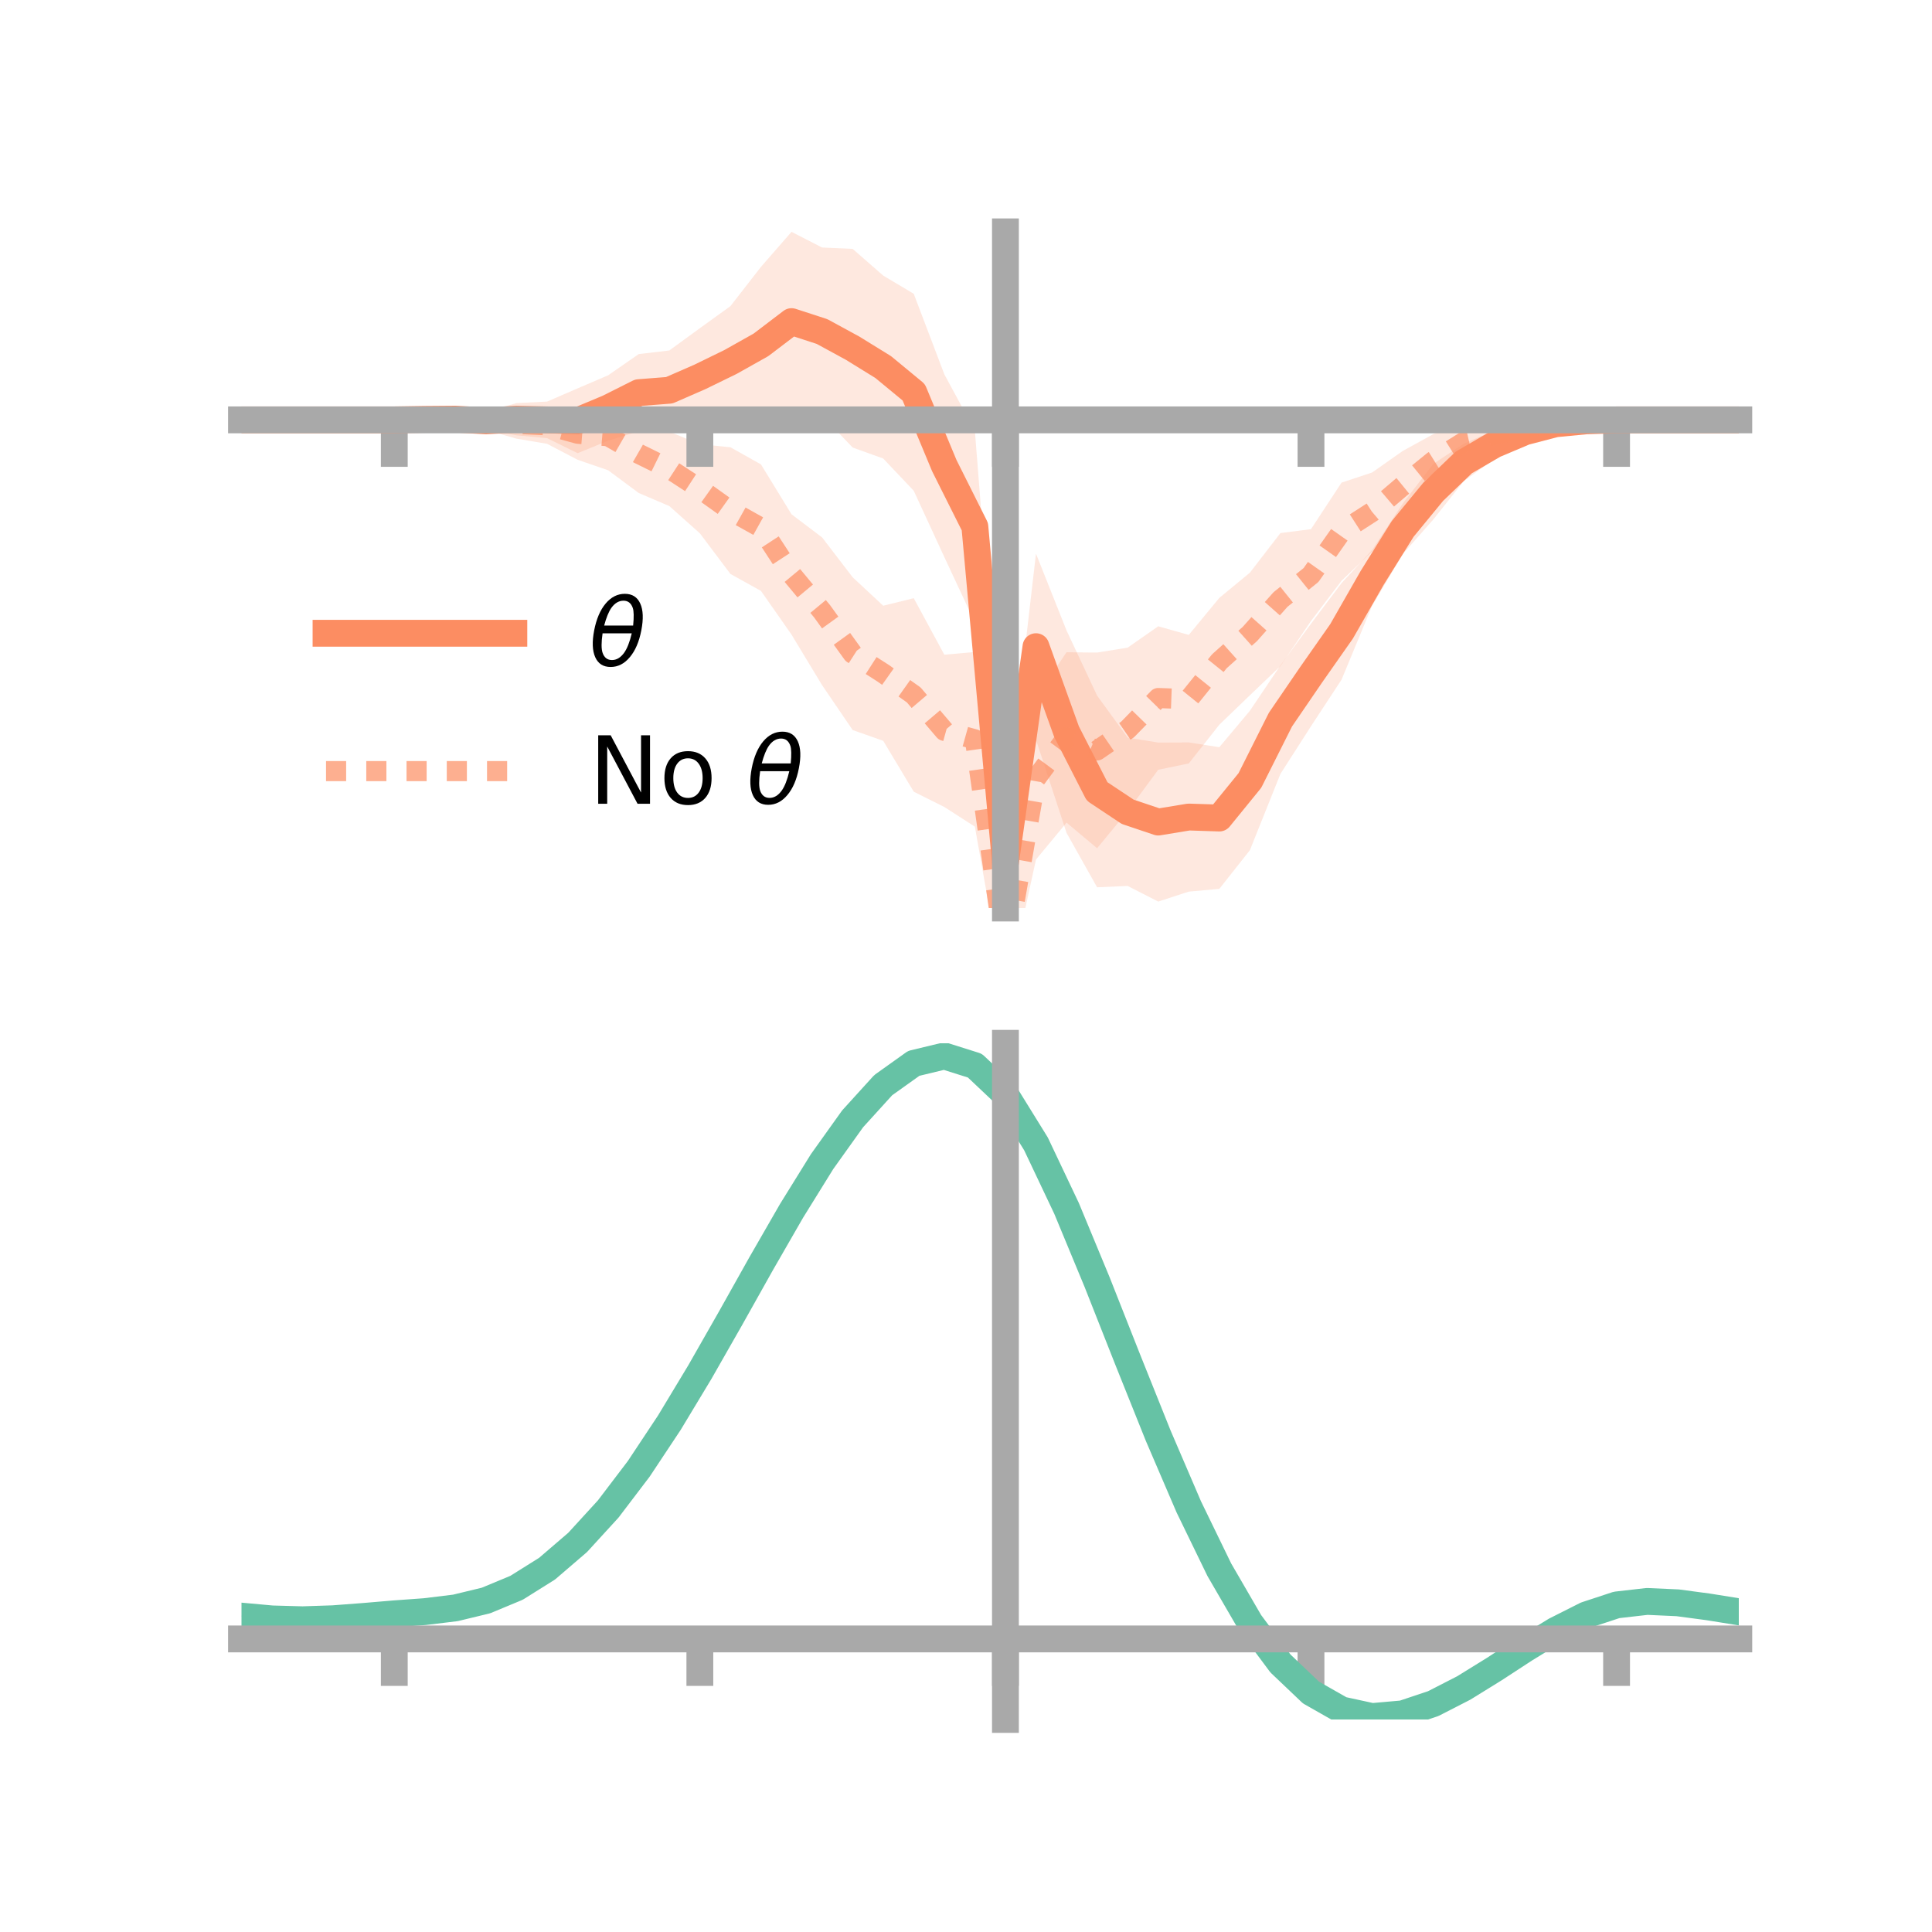 <?xml version="1.0" encoding="utf-8" standalone="no"?>
<!DOCTYPE svg PUBLIC "-//W3C//DTD SVG 1.1//EN"
  "http://www.w3.org/Graphics/SVG/1.1/DTD/svg11.dtd">
<!-- Created with matplotlib (https://matplotlib.org/) -->
<svg height="144pt" version="1.1" viewBox="0 0 144 144" width="144pt" xmlns="http://www.w3.org/2000/svg" xmlns:xlink="http://www.w3.org/1999/xlink">
 <defs>
  <style type="text/css">*{stroke-linecap:butt;stroke-linejoin:round;}</style>
 </defs>
 <g id="figure_1">
  <g id="patch_1">
   <path d="M 0 144 
L 144 144 
L 144 0 
L 0 0 
z
" style="fill:none;"/>
  </g>
  <g id="axes_1">
   <g id="patch_2">
    <path d="M 18 67.68 
L 129.6 67.68 
L 129.6 17.28 
L 18 17.28 
z
" style="fill:none;"/>
   </g>
   <g id="PolyCollection_1">
    <path clip-path="url(#pe67c760b4f)" d="M 18 31.293 
L 18 31.293 
L 20.278 31.293 
L 22.555 31.293 
L 24.833 31.293 
L 27.11 31.293 
L 29.388 31.293 
L 31.665 31.084 
L 33.943 30.856 
L 36.22 30.7 
L 38.498 30.044 
L 40.776 29.932 
L 43.053 28.947 
L 45.331 27.97 
L 47.608 26.391 
L 49.886 26.123 
L 52.163 24.461 
L 54.441 22.819 
L 56.718 19.891 
L 58.996 17.28 
L 61.273 18.448 
L 63.551 18.55 
L 65.829 20.541 
L 68.106 21.898 
L 70.384 27.896 
L 72.661 32.109 
L 74.939 60.938 
L 77.216 41.266 
L 79.494 46.992 
L 81.771 51.846 
L 84.049 54.976 
L 86.327 55.347 
L 88.604 55.338 
L 90.882 55.691 
L 93.159 52.977 
L 95.437 49.593 
L 97.714 46.487 
L 99.992 43.459 
L 102.269 40.999 
L 104.547 37.54 
L 106.824 34.58 
L 109.102 33.07 
L 111.38 32.078 
L 113.657 31.591 
L 115.935 31.249 
L 118.212 31.258 
L 120.49 31.292 
L 122.767 31.293 
L 125.045 31.293 
L 127.322 31.293 
L 129.6 31.293 
L 129.6 31.293 
L 129.6 31.293 
L 127.322 31.293 
L 125.045 31.293 
L 122.767 31.293 
L 120.49 31.297 
L 118.212 31.477 
L 115.935 31.924 
L 113.657 32.774 
L 111.38 34.211 
L 109.102 35.865 
L 106.824 38.727 
L 104.547 41.306 
L 102.269 45.157 
L 99.992 50.656 
L 97.714 54.127 
L 95.437 57.68 
L 93.159 63.369 
L 90.882 66.251 
L 88.604 66.456 
L 86.327 67.198 
L 84.049 66.034 
L 81.771 66.134 
L 79.494 62.079 
L 77.216 55.134 
L 74.939 67.68 
L 72.661 46.397 
L 70.384 41.518 
L 68.106 36.58 
L 65.829 34.176 
L 63.551 33.355 
L 61.273 30.975 
L 58.996 30.661 
L 56.718 31.516 
L 54.441 31.148 
L 52.163 31.727 
L 49.886 32.052 
L 47.608 32.142 
L 45.331 32.848 
L 43.053 33.777 
L 40.776 32.658 
L 38.498 32.446 
L 36.22 32.036 
L 33.943 31.624 
L 31.665 31.433 
L 29.388 31.293 
L 27.11 31.293 
L 24.833 31.293 
L 22.555 31.293 
L 20.278 31.293 
L 18 31.293 
z
" style="fill:#fc8d62;fill-opacity:0.2;"/>
   </g>
   <g id="PolyCollection_2">
    <path clip-path="url(#pe67c760b4f)" d="M 18 31.293 
L 18 31.293 
L 20.278 31.293 
L 22.555 31.293 
L 24.833 31.293 
L 27.11 31.293 
L 29.388 31.293 
L 31.665 31.144 
L 33.943 30.769 
L 36.22 30.667 
L 38.498 30.487 
L 40.776 30.314 
L 43.053 30.381 
L 45.331 29.977 
L 47.608 30.906 
L 49.886 32.171 
L 52.163 33.111 
L 54.441 33.336 
L 56.718 34.614 
L 58.996 38.332 
L 61.273 40.054 
L 63.551 43.026 
L 65.829 45.147 
L 68.106 44.586 
L 70.384 48.797 
L 72.661 48.597 
L 74.939 67.771 
L 77.216 51.974 
L 79.494 48.615 
L 81.771 48.639 
L 84.049 48.271 
L 86.327 46.68 
L 88.604 47.323 
L 90.882 44.563 
L 93.159 42.684 
L 95.437 39.732 
L 97.714 39.44 
L 99.992 35.97 
L 102.269 35.218 
L 104.547 33.615 
L 106.824 32.362 
L 109.102 31.389 
L 111.38 31.374 
L 113.657 31.282 
L 115.935 31.066 
L 118.212 31.156 
L 120.49 31.291 
L 122.767 31.293 
L 125.045 31.293 
L 127.322 31.293 
L 129.6 31.293 
L 129.6 31.293 
L 129.6 31.293 
L 127.322 31.293 
L 125.045 31.293 
L 122.767 31.293 
L 120.49 31.297 
L 118.212 31.473 
L 115.935 31.917 
L 113.657 32.377 
L 111.38 33.467 
L 109.102 34.498 
L 106.824 36.376 
L 104.547 38.826 
L 102.269 41.104 
L 99.992 43.286 
L 97.714 46.282 
L 95.437 49.645 
L 93.159 51.821 
L 90.882 54.015 
L 88.604 56.902 
L 86.327 57.373 
L 84.049 60.463 
L 81.771 63.223 
L 79.494 61.314 
L 77.216 64.066 
L 74.939 74.466 
L 72.661 61.615 
L 70.384 60.147 
L 68.106 59.008 
L 65.829 55.217 
L 63.551 54.413 
L 61.273 51.066 
L 58.996 47.301 
L 56.718 44.043 
L 54.441 42.778 
L 52.163 39.748 
L 49.886 37.719 
L 47.608 36.746 
L 45.331 35.053 
L 43.053 34.269 
L 40.776 33.079 
L 38.498 32.696 
L 36.22 32.047 
L 33.943 31.686 
L 31.665 31.433 
L 29.388 31.293 
L 27.11 31.293 
L 24.833 31.293 
L 22.555 31.293 
L 20.278 31.293 
L 18 31.293 
z
" style="fill:#fc8d62;fill-opacity:0.2;"/>
   </g>
   <g id="matplotlib.axis_1">
    <g id="xtick_1">
     <g id="line2d_1">
      <defs>
       <path d="M 0 0 
L 0 3.5 
" id="m8675b50e66" style="stroke:#a9a9a9;stroke-width:2;"/>
      </defs>
      <g>
       <use style="fill:#a9a9a9;stroke:#a9a9a9;stroke-width:2;" x="29.388" xlink:href="#m8675b50e66" y="31.293"/>
      </g>
     </g>
    </g>
    <g id="xtick_2">
     <g id="line2d_2">
      <g>
       <use style="fill:#a9a9a9;stroke:#a9a9a9;stroke-width:2;" x="52.163" xlink:href="#m8675b50e66" y="31.293"/>
      </g>
     </g>
    </g>
    <g id="xtick_3">
     <g id="line2d_3">
      <g>
       <use style="fill:#a9a9a9;stroke:#a9a9a9;stroke-width:2;" x="74.939" xlink:href="#m8675b50e66" y="31.293"/>
      </g>
     </g>
    </g>
    <g id="xtick_4">
     <g id="line2d_4">
      <g>
       <use style="fill:#a9a9a9;stroke:#a9a9a9;stroke-width:2;" x="97.714" xlink:href="#m8675b50e66" y="31.293"/>
      </g>
     </g>
    </g>
    <g id="xtick_5">
     <g id="line2d_5">
      <g>
       <use style="fill:#a9a9a9;stroke:#a9a9a9;stroke-width:2;" x="120.49" xlink:href="#m8675b50e66" y="31.293"/>
      </g>
     </g>
    </g>
   </g>
   <g id="matplotlib.axis_2"/>
   <g id="line2d_6">
    <path clip-path="url(#pe67c760b4f)" d="M 18 31.293 
L 20.278 31.293 
L 22.555 31.293 
L 24.833 31.293 
L 27.11 31.293 
L 29.388 31.293 
L 31.665 31.258 
L 33.943 31.24 
L 36.22 31.368 
L 38.498 31.245 
L 40.776 31.295 
L 43.053 31.362 
L 45.331 30.409 
L 47.608 29.266 
L 49.886 29.088 
L 52.163 28.094 
L 54.441 26.983 
L 56.718 25.704 
L 58.996 23.971 
L 61.273 24.712 
L 63.551 25.953 
L 65.829 27.359 
L 68.106 29.239 
L 70.384 34.707 
L 72.661 39.253 
L 74.939 64.309 
L 77.216 48.2 
L 79.494 54.536 
L 81.771 58.99 
L 84.049 60.505 
L 86.327 61.272 
L 88.604 60.897 
L 90.882 60.971 
L 93.159 58.173 
L 95.437 53.637 
L 97.714 50.307 
L 99.992 47.058 
L 102.269 43.078 
L 104.547 39.423 
L 106.824 36.654 
L 109.102 34.468 
L 111.38 33.144 
L 113.657 32.182 
L 115.935 31.587 
L 118.212 31.368 
L 120.49 31.295 
L 122.767 31.293 
L 125.045 31.293 
L 127.322 31.293 
L 129.6 31.293 
" style="fill:none;stroke:#fc8d62;stroke-linecap:square;stroke-width:2;"/>
   </g>
   <g id="line2d_7">
    <path clip-path="url(#pe67c760b4f)" d="M 18 31.293 
L 20.278 31.293 
L 22.555 31.293 
L 24.833 31.293 
L 27.11 31.293 
L 29.388 31.293 
L 31.665 31.289 
L 33.943 31.228 
L 36.22 31.357 
L 38.498 31.591 
L 40.776 31.697 
L 43.053 32.325 
L 45.331 32.515 
L 47.608 33.826 
L 49.886 34.945 
L 52.163 36.429 
L 54.441 38.057 
L 56.718 39.328 
L 58.996 42.816 
L 61.273 45.56 
L 63.551 48.72 
L 65.829 50.182 
L 68.106 51.797 
L 70.384 54.472 
L 72.661 55.106 
L 74.939 71.119 
L 77.216 58.02 
L 79.494 54.964 
L 81.771 55.931 
L 84.049 54.367 
L 86.327 52.027 
L 88.604 52.112 
L 90.882 49.289 
L 93.159 47.253 
L 95.437 44.688 
L 97.714 42.861 
L 99.992 39.628 
L 102.269 38.161 
L 104.547 36.221 
L 106.824 34.369 
L 109.102 32.944 
L 111.38 32.421 
L 113.657 31.829 
L 115.935 31.492 
L 118.212 31.315 
L 120.49 31.294 
L 122.767 31.293 
L 125.045 31.293 
L 127.322 31.293 
L 129.6 31.293 
" style="fill:none;stroke:#fc8d62;stroke-dasharray:1.5,1.5;stroke-dashoffset:0;stroke-opacity:0.7;stroke-width:1.5;"/>
   </g>
   <g id="patch_3">
    <path d="M 74.939 67.68 
L 74.939 17.28 
" style="fill:none;stroke:#a9a9a9;stroke-linecap:square;stroke-linejoin:miter;stroke-width:2;"/>
   </g>
   <g id="patch_4">
    <path d="M 129.6 67.68 
L 129.6 17.28 
" style="fill:none;"/>
   </g>
   <g id="patch_5">
    <path d="M 18 31.293 
L 129.6 31.293 
" style="fill:none;stroke:#a9a9a9;stroke-linecap:square;stroke-linejoin:miter;stroke-width:2;"/>
   </g>
   <g id="patch_6">
    <path d="M 18 17.28 
L 129.6 17.28 
" style="fill:none;"/>
   </g>
   <g id="legend_1">
    <g id="line2d_8">
     <path d="M 24.3 47.2 
L 38.3 47.2 
" style="fill:none;stroke:#fc8d62;stroke-linecap:square;stroke-width:2;"/>
    </g>
    <g id="line2d_9"/>
    <g id="text_1">
     <!-- $\theta$ -->
     <g transform="translate(43.9 49.65)scale(0.07 -0.07)">
      <defs>
       <path d="M 45.516 34.672 
L 14.453 34.672 
Q 12.359 20.062 14.5 13.875 
Q 17.188 6.25 24.469 6.25 
Q 31.781 6.25 37.359 13.922 
Q 42.234 20.656 45.516 34.672 
z
M 47.016 42.969 
Q 48.344 56.844 46.625 61.719 
Q 43.953 69.438 36.766 69.438 
Q 29.297 69.438 23.828 61.812 
Q 19.531 55.672 16.156 42.969 
z
M 38.188 76.766 
Q 49.906 76.766 54.594 66.406 
Q 59.281 56.109 55.719 37.844 
Q 52.203 19.625 43.453 9.281 
Q 34.766 -1.125 23.047 -1.125 
Q 11.281 -1.125 6.641 9.281 
Q 2 19.625 5.516 37.844 
Q 9.078 56.109 17.719 66.406 
Q 26.422 76.766 38.188 76.766 
z
" id="DejaVuSans-Oblique-952"/>
      </defs>
      <use transform="translate(0 0.234)" xlink:href="#DejaVuSans-Oblique-952"/>
     </g>
    </g>
    <g id="line2d_10">
     <path d="M 24.3 57.474 
L 38.3 57.474 
" style="fill:none;stroke:#fc8d62;stroke-dasharray:1.5,1.5;stroke-dashoffset:0;stroke-opacity:0.7;stroke-width:1.5;"/>
    </g>
    <g id="line2d_11"/>
    <g id="text_2">
     <!-- No $\theta$ -->
     <g transform="translate(43.9 59.924)scale(0.07 -0.07)">
      <defs>
       <path d="M 9.812 72.906 
L 23.094 72.906 
L 55.422 11.922 
L 55.422 72.906 
L 64.984 72.906 
L 64.984 0 
L 51.703 0 
L 19.391 60.984 
L 19.391 0 
L 9.812 0 
z
" id="DejaVuSans-78"/>
       <path d="M 30.609 48.391 
Q 23.391 48.391 19.188 42.75 
Q 14.984 37.109 14.984 27.297 
Q 14.984 17.484 19.156 11.844 
Q 23.344 6.203 30.609 6.203 
Q 37.797 6.203 41.984 11.859 
Q 46.188 17.531 46.188 27.297 
Q 46.188 37.016 41.984 42.703 
Q 37.797 48.391 30.609 48.391 
z
M 30.609 56 
Q 42.328 56 49.016 48.375 
Q 55.719 40.766 55.719 27.297 
Q 55.719 13.875 49.016 6.219 
Q 42.328 -1.422 30.609 -1.422 
Q 18.844 -1.422 12.172 6.219 
Q 5.516 13.875 5.516 27.297 
Q 5.516 40.766 12.172 48.375 
Q 18.844 56 30.609 56 
z
" id="DejaVuSans-111"/>
       <path id="DejaVuSans-32"/>
      </defs>
      <use transform="translate(0 0.234)" xlink:href="#DejaVuSans-78"/>
      <use transform="translate(74.805 0.234)" xlink:href="#DejaVuSans-111"/>
      <use transform="translate(135.986 0.234)" xlink:href="#DejaVuSans-32"/>
      <use transform="translate(167.773 0.234)" xlink:href="#DejaVuSans-Oblique-952"/>
     </g>
    </g>
   </g>
  </g>
  <g id="axes_2">
   <g id="patch_7">
    <path d="M 18 128.16 
L 129.6 128.16 
L 129.6 77.76 
L 18 77.76 
z
" style="fill:none;"/>
   </g>
   <g id="PolyCollection_3">
    <path clip-path="url(#pc7c9e0d2a9)" d="M 18 120.497 
L 18 120.416 
L 20.278 120.634 
L 22.555 120.699 
L 24.833 120.617 
L 27.11 120.437 
L 29.388 120.236 
L 31.665 120.065 
L 33.943 119.782 
L 36.22 119.226 
L 38.498 118.27 
L 40.776 116.82 
L 43.053 114.827 
L 45.331 112.282 
L 47.608 109.216 
L 49.886 105.698 
L 52.163 101.83 
L 54.441 97.74 
L 56.718 93.584 
L 58.996 89.535 
L 61.273 85.784 
L 63.551 82.529 
L 65.829 79.973 
L 68.106 78.317 
L 70.384 77.76 
L 72.661 78.49 
L 74.939 80.674 
L 77.216 84.405 
L 79.494 89.28 
L 81.771 94.853 
L 84.049 100.707 
L 86.327 106.477 
L 88.604 111.862 
L 90.882 116.629 
L 93.159 120.614 
L 95.437 123.719 
L 97.714 125.912 
L 99.992 127.221 
L 102.269 127.721 
L 104.547 127.528 
L 106.824 126.78 
L 109.102 125.632 
L 111.38 124.247 
L 113.657 122.789 
L 115.935 121.416 
L 118.212 120.283 
L 120.49 119.539 
L 122.767 119.28 
L 125.045 119.388 
L 127.322 119.702 
L 129.6 120.08 
L 129.6 120.188 
L 129.6 120.188 
L 127.322 119.834 
L 125.045 119.539 
L 122.767 119.442 
L 120.49 119.706 
L 118.212 120.462 
L 115.935 121.625 
L 113.657 123.043 
L 111.38 124.555 
L 109.102 125.989 
L 106.824 127.176 
L 104.547 127.95 
L 102.269 128.16 
L 99.992 127.674 
L 97.714 126.392 
L 95.437 124.252 
L 93.159 121.237 
L 90.882 117.376 
L 88.604 112.76 
L 86.327 107.542 
L 84.049 101.947 
L 81.771 96.265 
L 79.494 90.849 
L 77.216 86.109 
L 74.939 82.482 
L 72.661 80.362 
L 70.384 79.657 
L 68.106 80.196 
L 65.829 81.792 
L 63.551 84.25 
L 61.273 87.375 
L 58.996 90.968 
L 56.718 94.839 
L 54.441 98.807 
L 52.163 102.706 
L 49.886 106.391 
L 47.608 109.742 
L 45.331 112.666 
L 43.053 115.1 
L 40.776 117.017 
L 38.498 118.423 
L 36.22 119.359 
L 33.943 119.903 
L 31.665 120.176 
L 29.388 120.337 
L 27.11 120.522 
L 24.833 120.685 
L 22.555 120.755 
L 20.278 120.695 
L 18 120.497 
z
" style="fill:#66c2a5;fill-opacity:0.2;"/>
   </g>
   <g id="matplotlib.axis_3">
    <g id="xtick_6">
     <g id="line2d_12">
      <g>
       <use style="fill:#a9a9a9;stroke:#a9a9a9;stroke-width:2;" x="29.388" xlink:href="#m8675b50e66" y="122.157"/>
      </g>
     </g>
    </g>
    <g id="xtick_7">
     <g id="line2d_13">
      <g>
       <use style="fill:#a9a9a9;stroke:#a9a9a9;stroke-width:2;" x="52.163" xlink:href="#m8675b50e66" y="122.157"/>
      </g>
     </g>
    </g>
    <g id="xtick_8">
     <g id="line2d_14">
      <g>
       <use style="fill:#a9a9a9;stroke:#a9a9a9;stroke-width:2;" x="74.939" xlink:href="#m8675b50e66" y="122.157"/>
      </g>
     </g>
    </g>
    <g id="xtick_9">
     <g id="line2d_15">
      <g>
       <use style="fill:#a9a9a9;stroke:#a9a9a9;stroke-width:2;" x="97.714" xlink:href="#m8675b50e66" y="122.157"/>
      </g>
     </g>
    </g>
    <g id="xtick_10">
     <g id="line2d_16">
      <g>
       <use style="fill:#a9a9a9;stroke:#a9a9a9;stroke-width:2;" x="120.49" xlink:href="#m8675b50e66" y="122.157"/>
      </g>
     </g>
    </g>
   </g>
   <g id="matplotlib.axis_4"/>
   <g id="line2d_17">
    <path clip-path="url(#pc7c9e0d2a9)" d="M 18 120.456 
L 20.278 120.664 
L 22.555 120.727 
L 24.833 120.651 
L 27.11 120.479 
L 29.388 120.286 
L 31.665 120.121 
L 33.943 119.843 
L 36.22 119.293 
L 38.498 118.346 
L 40.776 116.919 
L 43.053 114.964 
L 45.331 112.474 
L 47.608 109.479 
L 49.886 106.045 
L 52.163 102.268 
L 54.441 98.273 
L 56.718 94.211 
L 58.996 90.252 
L 61.273 86.579 
L 63.551 83.39 
L 65.829 80.882 
L 68.106 79.257 
L 70.384 78.708 
L 72.661 79.426 
L 74.939 81.578 
L 77.216 85.257 
L 79.494 90.065 
L 81.771 95.559 
L 84.049 101.327 
L 86.327 107.01 
L 88.604 112.311 
L 90.882 117.002 
L 93.159 120.925 
L 95.437 123.986 
L 97.714 126.152 
L 99.992 127.447 
L 102.269 127.941 
L 104.547 127.739 
L 106.824 126.978 
L 109.102 125.81 
L 111.38 124.401 
L 113.657 122.916 
L 115.935 121.52 
L 118.212 120.372 
L 120.49 119.622 
L 122.767 119.361 
L 125.045 119.464 
L 127.322 119.768 
L 129.6 120.134 
" style="fill:none;stroke:#66c2a5;stroke-linecap:square;stroke-width:2;"/>
   </g>
   <g id="patch_8">
    <path d="M 74.939 128.16 
L 74.939 77.76 
" style="fill:none;stroke:#a9a9a9;stroke-linecap:square;stroke-linejoin:miter;stroke-width:2;"/>
   </g>
   <g id="patch_9">
    <path d="M 129.6 128.16 
L 129.6 77.76 
" style="fill:none;"/>
   </g>
   <g id="patch_10">
    <path d="M 18 122.157 
L 129.6 122.157 
" style="fill:none;stroke:#a9a9a9;stroke-linecap:square;stroke-linejoin:miter;stroke-width:2;"/>
   </g>
   <g id="patch_11">
    <path d="M 18 77.76 
L 129.6 77.76 
" style="fill:none;"/>
   </g>
  </g>
 </g>
 <defs>
  <clipPath id="pe67c760b4f">
   <rect height="50.4" width="111.6" x="18" y="17.28"/>
  </clipPath>
  <clipPath id="pc7c9e0d2a9">
   <rect height="50.4" width="111.6" x="18" y="77.76"/>
  </clipPath>
 </defs>
</svg>
